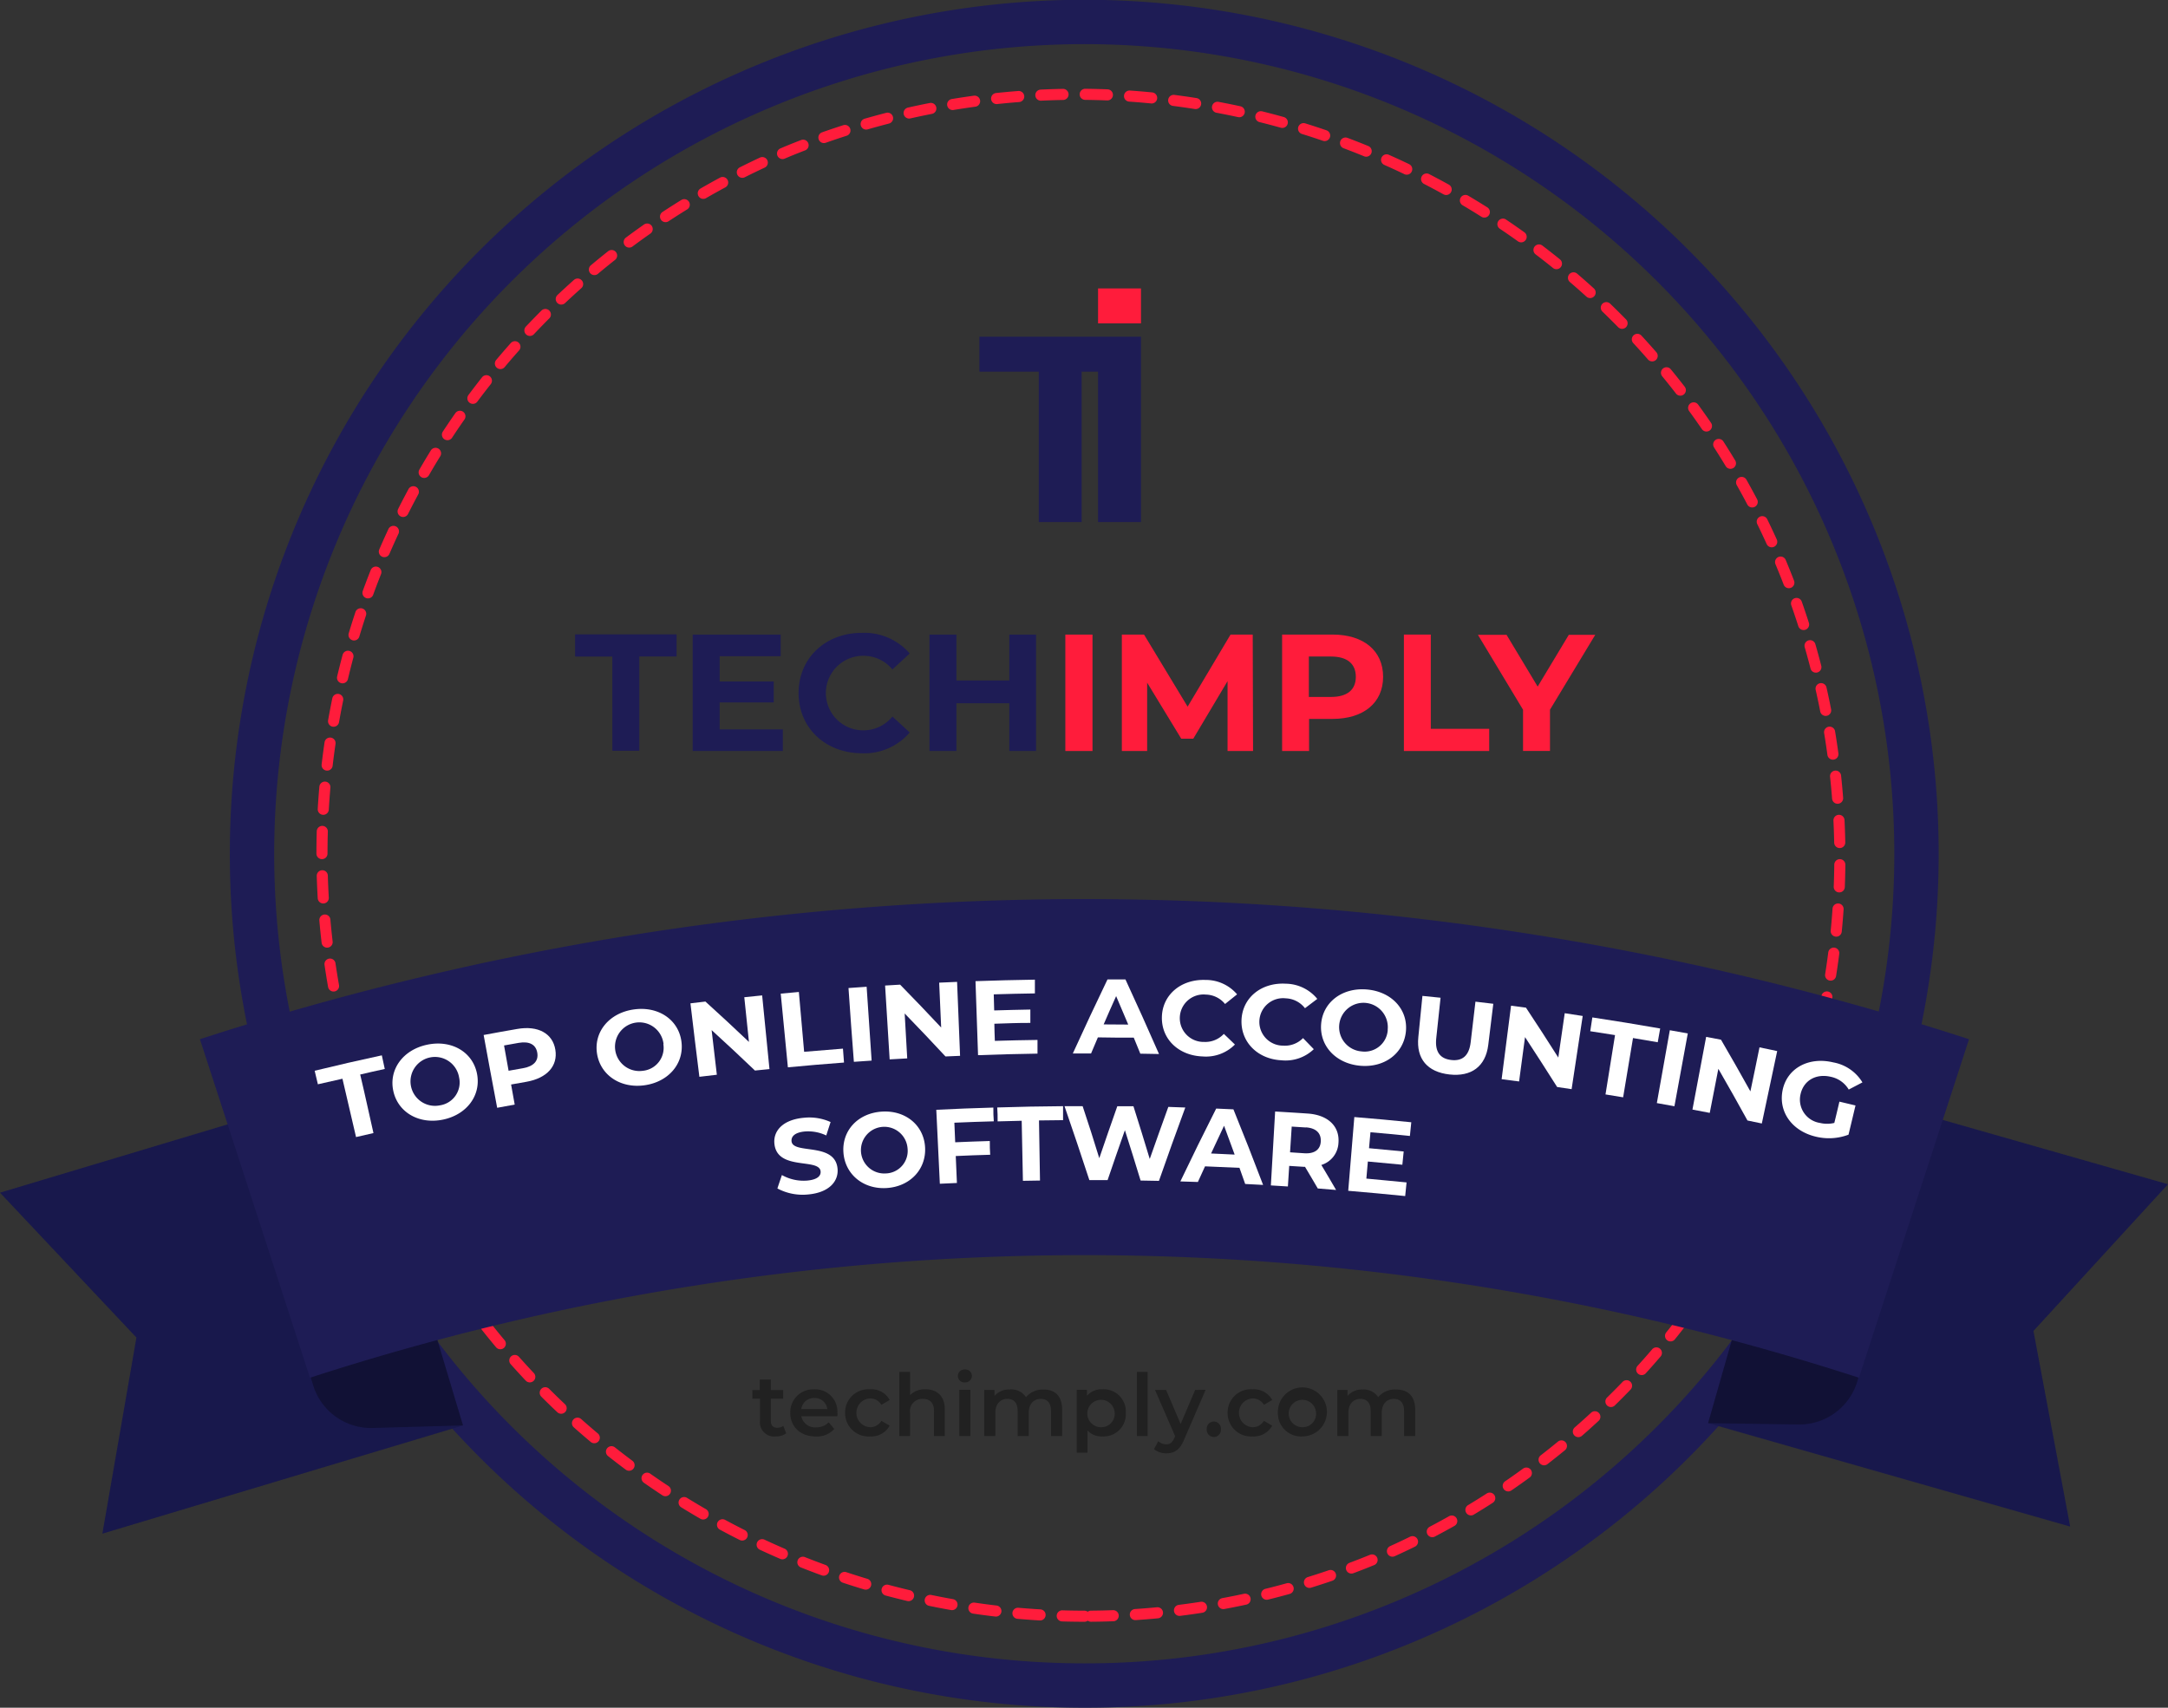 <svg xmlns="http://www.w3.org/2000/svg" viewBox="0 0 390.93 308"><rect x="0" y="0" width="390.93" height="308" fill="#333333" stroke="none"/><defs><style>.cls-1,.cls-2{fill:none;stroke-miterlimit:10;}.cls-1{stroke:#1e1c55;stroke-width:8px;}.cls-2{stroke:#ff1c3b;stroke-linecap:round;stroke-width:2px;stroke-dasharray:4 4;}.cls-3{fill:#18184c;}.cls-4{opacity:0.3;}.cls-5{fill:#1e1c55;}.cls-6{fill:#ff1c3b;}.cls-7{fill:#212121;}.cls-8{fill:#fff;}</style></defs><title>Badge1</title><g id="Layer_2" data-name="Layer 2"><g id="Badge"><g id="Badge1"><path class="cls-1" d="M195.54,304A150,150,0,0,1,137.15,15.79,150,150,0,0,1,253.93,292.21,149.14,149.14,0,0,1,195.54,304Z"/><path class="cls-2" d="M195.54,291.5A137.53,137.53,0,0,1,142,27.31a137.53,137.53,0,0,1,107,253.38A136.72,136.72,0,0,1,195.54,291.5Z"/><polygon class="cls-3" points="308 256.68 373.29 275.33 366.67 240.05 390.93 213.59 325.65 194.94 308 256.68"/><path class="cls-4" d="M308,256.68l16.31.24a10.9,10.9,0,0,0,10.63-7.9l.62-2.17-22.88-6.54Z"/><polygon class="cls-3" points="83.49 257.09 18.46 276.61 24.6 241.24 0 215.11 65.03 195.59 83.49 257.09"/><path class="cls-4" d="M83.49,257.09l-16.3.46a10.91,10.91,0,0,1-10.74-7.76l-.65-2.16,22.8-6.84Z"/><path class="cls-5" d="M335.2,248.49a452,452,0,0,0-279.31,0Q46,218,36.05,187.43a516,516,0,0,1,319,0Z"/><polygon class="cls-5" points="198 60.73 176.61 60.73 176.61 67.03 187.31 67.03 187.31 67.85 187.31 94.16 195.04 94.16 195.04 67.85 195.04 67.03 198 67.03 198 94.16 205.74 94.16 205.74 67.03 205.74 60.73 198 60.73"/><rect class="cls-6" x="198" y="52.02" width="7.74" height="6.3"/><path class="cls-5" d="M110.41,118.41H103.7v-4H122v4h-6.72v17h-4.86Z"/><path class="cls-5" d="M141.16,131.55v3.9H124.9v-21h15.87v3.9h-11v4.56h9.75v3.78h-9.75v4.86Z"/><path class="cls-5" d="M144,125c0-6.33,4.86-10.86,11.4-10.86a10.84,10.84,0,0,1,8.64,3.72l-3.12,2.88a6.76,6.76,0,0,0-5.28-2.46,6.72,6.72,0,0,0,0,13.44,6.69,6.69,0,0,0,5.28-2.49l3.12,2.88a10.79,10.79,0,0,1-8.67,3.75C148.81,135.81,144,131.28,144,125Z"/><path class="cls-5" d="M186.82,114.45v21H182v-8.61h-9.54v8.61h-4.86v-21h4.86v8.28H182v-8.28Z"/><path class="cls-6" d="M192.1,114.45H197v21H192.1Z"/><path class="cls-6" d="M221.35,135.45l0-12.6-6.18,10.38H213l-6.15-10.11v12.33h-4.56v-21h4l7.86,13,7.74-13h4l.06,21Z"/><path class="cls-6" d="M249.4,122.07c0,4.68-3.51,7.59-9.12,7.59h-4.23v5.79h-4.86v-21h9.09C245.89,114.45,249.4,117.36,249.4,122.07Zm-4.92,0c0-2.31-1.5-3.66-4.47-3.66h-4v7.29h4C243,125.7,244.48,124.35,244.48,122.07Z"/><path class="cls-6" d="M253.15,114.45H258v17h10.53v4H253.15Z"/><path class="cls-6" d="M279.49,128v7.44h-4.86V128l-8.13-13.5h5.16l5.61,9.33,5.61-9.33h4.77Z"/><path class="cls-7" d="M141.77,258.51a3,3,0,0,1-1.87.56,2.55,2.55,0,0,1-2.86-2.8v-4h-1.37v-1.56H137v-1.89h2v1.89h2.22v1.56H139v4c0,.81.4,1.24,1.15,1.24a1.79,1.79,0,0,0,1.09-.34Z"/><path class="cls-7" d="M151,255.43h-6.51a2.5,2.5,0,0,0,2.69,2,3,3,0,0,0,2.25-.9l1,1.2a4.19,4.19,0,0,1-3.34,1.35c-2.79,0-4.59-1.79-4.59-4.26a4.13,4.13,0,0,1,4.29-4.24,4,4,0,0,1,4.2,4.29C151.05,255,151,255.25,151,255.43Zm-6.53-1.29h4.71a2.26,2.26,0,0,0-2.35-2A2.29,2.29,0,0,0,144.49,254.14Z"/><path class="cls-7" d="M152.39,254.81a4.19,4.19,0,0,1,4.49-4.24,3.72,3.72,0,0,1,3.54,1.93l-1.49.87a2.33,2.33,0,0,0-2.07-1.15,2.6,2.6,0,0,0,0,5.19,2.35,2.35,0,0,0,2.07-1.15l1.49.87a3.76,3.76,0,0,1-3.54,1.94A4.21,4.21,0,0,1,152.39,254.81Z"/><path class="cls-7" d="M170.36,254.21V259h-1.94v-4.5c0-1.48-.74-2.2-2-2.2a2.21,2.21,0,0,0-2.32,2.51V259h-1.94V247.43h1.94v4.19a3.72,3.72,0,0,1,2.77-1.05C168.88,250.57,170.36,251.7,170.36,254.21Z"/><path class="cls-7" d="M172.72,248.13A1.18,1.18,0,0,1,174,247a1.16,1.16,0,0,1,1.25,1.12,1.2,1.2,0,0,1-1.25,1.21A1.18,1.18,0,0,1,172.72,248.13Zm.26,2.53h2V259h-2Z"/><path class="cls-7" d="M191.52,254.21V259h-2v-4.5c0-1.48-.68-2.2-1.86-2.2s-2.16.84-2.16,2.49V259h-2v-4.5c0-1.48-.68-2.2-1.86-2.2s-2.16.84-2.16,2.49V259h-2v-8.3h1.85v1.06a3.43,3.43,0,0,1,2.72-1.15A3.1,3.1,0,0,1,185,252a3.89,3.89,0,0,1,3.11-1.38C190.12,250.57,191.52,251.7,191.52,254.21Z"/><path class="cls-7" d="M203,254.81a4,4,0,0,1-4.21,4.26A3.42,3.42,0,0,1,196.1,258v4h-1.94V250.66H196v1.09a3.42,3.42,0,0,1,2.75-1.18A4,4,0,0,1,203,254.81Zm-2,0a2.47,2.47,0,1,0-2.46,2.6A2.41,2.41,0,0,0,201,254.81Z"/><path class="cls-7" d="M205,247.43h1.94V259H205Z"/><path class="cls-7" d="M217.4,250.66l-3.89,9c-.76,1.88-1.82,2.46-3.2,2.46a3.43,3.43,0,0,1-2.22-.76l.77-1.43a2.17,2.17,0,0,0,1.43.57c.69,0,1.09-.32,1.47-1.15l.14-.32-3.63-8.34h2l2.62,6.14,2.62-6.14Z"/><path class="cls-7" d="M217.6,257.78a1.28,1.28,0,1,1,2.55,0,1.28,1.28,0,1,1-2.55,0Z"/><path class="cls-7" d="M221.36,254.81a4.2,4.2,0,0,1,4.5-4.24,3.74,3.74,0,0,1,3.54,1.93l-1.49.87a2.34,2.34,0,0,0-2.07-1.15,2.6,2.6,0,0,0,0,5.19,2.37,2.37,0,0,0,2.07-1.15l1.49.87a3.78,3.78,0,0,1-3.54,1.94A4.22,4.22,0,0,1,221.36,254.81Z"/><path class="cls-7" d="M230.43,254.81a4.42,4.42,0,1,1,4.41,4.26A4.17,4.17,0,0,1,230.43,254.81Zm6.88,0a2.47,2.47,0,1,0-2.47,2.6A2.41,2.41,0,0,0,237.31,254.81Z"/><path class="cls-7" d="M255.18,254.21V259h-2v-4.5c0-1.48-.68-2.2-1.86-2.2s-2.16.84-2.16,2.49V259h-2v-4.5c0-1.48-.68-2.2-1.86-2.2s-2.16.84-2.16,2.49V259h-2v-8.3h1.85v1.06a3.43,3.43,0,0,1,2.72-1.15,3.1,3.1,0,0,1,2.8,1.38,3.89,3.89,0,0,1,3.11-1.38C253.78,250.57,255.18,251.7,255.18,254.21Z"/><path class="cls-8" d="M61.75,194.56l-4.43,1c-.23-1-.35-1.47-.58-2.44,4.83-1.17,7.25-1.72,12.11-2.78l.53,2.46c-1.77.39-2.66.58-4.43,1,1,4.22,1.43,6.34,2.39,10.56l-3.14.72Z"/><path class="cls-8" d="M70.92,196.76c-.84-3.87,1.76-7.45,6.16-8.35s8.19,1.36,8.94,5.28-1.9,7.38-6.18,8.25S71.76,200.64,70.92,196.76Zm11.86-2.45a4.41,4.41,0,1,0-3.47,5.05A4.17,4.17,0,0,0,82.78,194.31Z"/><path class="cls-8" d="M100.14,189.33c.48,2.93-1.52,5.13-5.21,5.78l-2.77.49.65,3.62-3.16.58c-1-5.25-1.47-7.88-2.44-13.13,2.42-.45,3.63-.67,6.06-1.09C97,184.93,99.66,186.37,100.14,189.33Zm-3.26.54c-.24-1.45-1.39-2.12-3.36-1.78l-2.63.47.82,4.56,2.61-.46C96.28,192.31,97.13,191.3,96.88,189.87Z"/><path class="cls-8" d="M107.65,190c-.59-3.92,2.22-7.32,6.66-7.94s8.07,1.88,8.57,5.83-2.35,7.25-6.67,7.85S108.25,193.92,107.65,190Zm12-1.69a4.39,4.39,0,1,0-3.76,4.82A4.16,4.16,0,0,0,119.61,188.3Z"/><path class="cls-8" d="M137.43,179.53c.53,5.32.8,8,1.32,13.29l-2.62.26c-3.08-2.94-4.65-4.4-7.81-7.29.38,3.22.56,4.83.94,8.05l-3.15.37c-.65-5.3-1-8-1.61-13.25l2.7-.32c3.18,2.89,4.75,4.35,7.85,7.28-.33-3.22-.5-4.83-.84-8.06Z"/><path class="cls-8" d="M140.78,179.21l3.27-.3L145,189.7c2.78-.24,4.17-.35,7-.57.08,1,.11,1.51.19,2.51-4.05.31-6.08.48-10.12.86Z"/><path class="cls-8" d="M153,178.2c1.3-.1,2-.15,3.27-.23l.9,13.32-3.2.22C153.56,186.18,153.36,183.52,153,178.2Z"/><path class="cls-8" d="M172.58,177.09c.22,5.33.32,8,.54,13.34l-2.63.11c-2.91-3.12-4.38-4.67-7.36-7.75.18,3.24.27,4.86.46,8.1l-3.17.18c-.32-5.33-.49-8-.82-13.32l2.71-.16c3,3.07,4.48,4.62,7.4,7.73-.14-3.24-.22-4.85-.36-8.09Z"/><path class="cls-8" d="M187.08,187.56c0,1,0,1.48,0,2.47-4.29.07-6.43.13-10.72.28-.18-5.34-.28-8-.46-13.35,4.28-.14,6.42-.2,10.71-.27,0,1,0,1.49,0,2.48-3,.05-4.45.08-7.42.17l.08,2.9c2.61-.08,3.91-.11,6.52-.16,0,1,0,1.44,0,2.41-2.59,0-3.89.07-6.49.15,0,1.23.06,1.85.09,3.09C182.54,187.64,184.05,187.6,187.08,187.56Z"/><path class="cls-8" d="M204.44,187.15c-2.59,0-3.88,0-6.47-.05L196.74,190h-3.29c2.45-5.36,3.69-8,6.25-13.35l3.24,0c2.47,5.37,3.68,8.06,6.05,13.45l-3.37-.06Zm-1-2.36c-.86-2-1.3-3.08-2.18-5.13-.91,2-1.36,3.06-2.25,5.1Z"/><path class="cls-8" d="M209.51,183.43c.09-4,3.43-6.84,7.84-6.69a7.41,7.41,0,0,1,5.72,2.6l-2.17,1.74a4.6,4.6,0,0,0-3.48-1.7,4.28,4.28,0,1,0-.3,8.54,4.55,4.55,0,0,0,3.56-1.45c.8.76,1.2,1.15,2,1.92a7.36,7.36,0,0,1-5.82,2.15C212.56,190.39,209.42,187.45,209.51,183.43Z"/><path class="cls-8" d="M223.87,183.91c.19-4,3.6-6.75,8-6.49a7.45,7.45,0,0,1,5.66,2.74l-2.22,1.68a4.58,4.58,0,0,0-3.44-1.78,4.28,4.28,0,1,0-.5,8.53,4.56,4.56,0,0,0,3.59-1.36l1.94,2a7.35,7.35,0,0,1-5.87,2C226.76,191,223.69,187.93,223.87,183.91Z"/><path class="cls-8" d="M238.22,184.75c.28-3.95,3.76-6.66,8.23-6.29s7.45,3.6,7.06,7.57-3.87,6.56-8.21,6.19S237.94,188.71,238.22,184.75Zm12,1a4.39,4.39,0,1,0-4.72,3.88A4.17,4.17,0,0,0,250.24,185.72Z"/><path class="cls-8" d="M255.75,187.06c.3-3,.44-4.47.74-7.44l3.27.33c-.31,2.93-.47,4.4-.78,7.33-.26,2.52.77,3.68,2.71,3.9s3.21-.69,3.5-3.21c.34-2.93.51-4.39.86-7.31l3.22.38c-.37,3-.55,4.45-.91,7.42-.48,3.9-3.06,5.77-7,5.33S255.35,191,255.75,187.06Z"/><path class="cls-8" d="M285.39,183.24c-.8,5.28-1.19,7.92-2,13.2l-2.61-.39c-2.28-3.6-3.44-5.4-5.79-9l-1.07,8-3.15-.41,1.7-13.25,2.69.35c2.37,3.59,3.54,5.39,5.83,9,.47-3.21.7-4.82,1.16-8Z"/><path class="cls-8" d="M291.22,186.69c-1.78-.29-2.68-.43-4.47-.7.15-1,.23-1.49.38-2.49,4.9.75,7.34,1.15,12.23,2-.18,1-.26,1.49-.44,2.48l-4.46-.76c-.72,4.27-1.07,6.41-1.78,10.69-1.27-.22-1.91-.32-3.18-.52C290.19,193.11,290.54,191,291.22,186.69Z"/><path class="cls-8" d="M301.1,185.81l3.24.58-2.41,13.13-3.17-.57C299.7,193.69,300.16,191.06,301.1,185.81Z"/><path class="cls-8" d="M320.46,189.57c-1.11,5.22-1.66,7.84-2.77,13.06l-2.59-.54c-2.06-3.74-3.11-5.6-5.25-9.32l-1.55,7.95-3.12-.6c1-5.24,1.48-7.87,2.47-13.11l2.68.51c2.16,3.72,3.22,5.58,5.3,9.32.66-3.17,1-4.76,1.64-7.94Z"/><path class="cls-8" d="M331.68,198.69l2.9.69c-.5,2.11-.75,3.16-1.26,5.27a10,10,0,0,1-5.88.36c-4.27-1-6.81-4.46-6-8.4s4.69-6.06,9.12-5a7.74,7.74,0,0,1,5.27,3.61l-2.47,1.29a4.91,4.91,0,0,0-3.24-2.3c-2.68-.62-4.9.67-5.45,3.15a4.25,4.25,0,0,0,3.5,5.17,5.53,5.53,0,0,0,2.59,0C331.14,201,331.32,200.22,331.68,198.69Z"/><path class="cls-8" d="M140.18,214.35c.32-1,.49-1.45.81-2.42a8,8,0,0,0,4.54,1c1.82-.16,2.51-.83,2.44-1.65-.21-2.49-7.84-.06-8.33-5-.23-2.26,1.45-4.33,5.31-4.68a9.28,9.28,0,0,1,4.82.77c-.32,1-.47,1.45-.78,2.42a7.62,7.62,0,0,0-3.84-.72c-1.85.17-2.5.92-2.42,1.76.23,2.45,7.9.07,8.3,5,.18,2.22-1.51,4.26-5.3,4.6A9.67,9.67,0,0,1,140.18,214.35Z"/><path class="cls-8" d="M152.09,207.91c-.31-4,2.61-7.14,6.91-7.42s7.6,2.48,7.81,6.46-2.74,7.05-6.91,7.32S152.4,211.86,152.09,207.91Zm11.56-.79a4.21,4.21,0,1,0-3.93,4.52A4.07,4.07,0,0,0,163.65,207.12Z"/><path class="cls-8" d="M172.09,202.49l.15,3.53c2.49-.11,3.74-.15,6.24-.23,0,1,0,1.48.07,2.48-2.48.07-3.72.12-6.21.23.09,1.94.13,2.91.21,4.86l-3.08.14c-.26-5.34-.38-8-.64-13.34,4.11-.2,6.17-.28,10.29-.4,0,1,0,1.48.08,2.48C176.35,202.32,174.93,202.37,172.09,202.49Z"/><path class="cls-8" d="M184.23,202.14l-4.34.11c0-1,0-1.51-.07-2.51,4.75-.14,7.12-.19,11.87-.23,0,1,0,1.51,0,2.52l-4.34.05c.07,4.34.11,6.5.18,10.84l-3.08.05C184.37,208.64,184.33,206.48,184.23,202.14Z"/><path class="cls-8" d="M213.73,199.75c-1.94,5.28-2.89,7.93-4.75,13.23l-3.31-.06c-1.11-3.64-1.68-5.45-2.83-9.08-1.27,3.6-1.89,5.4-3.12,9h-3.29c-1.75-5.34-2.65-8-4.48-13.33h3.27c1.24,3.75,1.85,5.62,3,9.38,1.28-3.75,1.93-5.62,3.25-9.37l2.91,0c1.2,3.8,1.79,5.7,2.94,9.51,1.32-3.76,2-5.64,3.35-9.39Z"/><path class="cls-8" d="M223.5,210.63c-2.48-.12-3.72-.17-6.21-.27L216,213.18l-3.16-.1c2.53-5.27,3.82-7.9,6.46-13.14l3.11.14c2.2,5.44,3.27,8.17,5.35,13.63l-3.23-.17C224.13,212.37,223.92,211.79,223.5,210.63Zm-.87-2.39c-.75-2.08-1.14-3.12-1.91-5.2-.94,2-1.41,3-2.34,5C220.08,208.12,220.93,208.16,222.63,208.24Z"/><path class="cls-8" d="M237.62,214.35c-.91-1.56-1.37-2.34-2.3-3.9h-.16l-2.69-.17c-.1,1.48-.14,2.22-.24,3.71l-3.07-.19c.31-5.33.46-8,.77-13.33,2.36.14,3.53.21,5.89.37,3.63.25,5.76,2.28,5.53,5.27a4.37,4.37,0,0,1-3.09,4c1.08,1.8,1.61,2.7,2.66,4.51Zm-2.15-11-2.55-.16-.3,4.64,2.54.17c1.9.13,2.92-.68,3-2.12S237.39,203.46,235.47,203.33Z"/><path class="cls-8" d="M253.63,213.26l-.25,2.46c-4.11-.41-6.16-.6-10.27-.95l1.1-13.3c4.11.34,6.16.53,10.27.94l-.25,2.47c-2.85-.29-4.27-.42-7.11-.67-.11,1.15-.16,1.73-.26,2.88,2.5.23,3.75.34,6.25.59-.1,1-.14,1.44-.24,2.39-2.49-.24-3.73-.36-6.22-.58-.11,1.23-.16,1.85-.27,3.08C249.28,212.82,250.73,213,253.63,213.26Z"/></g></g></g></svg>